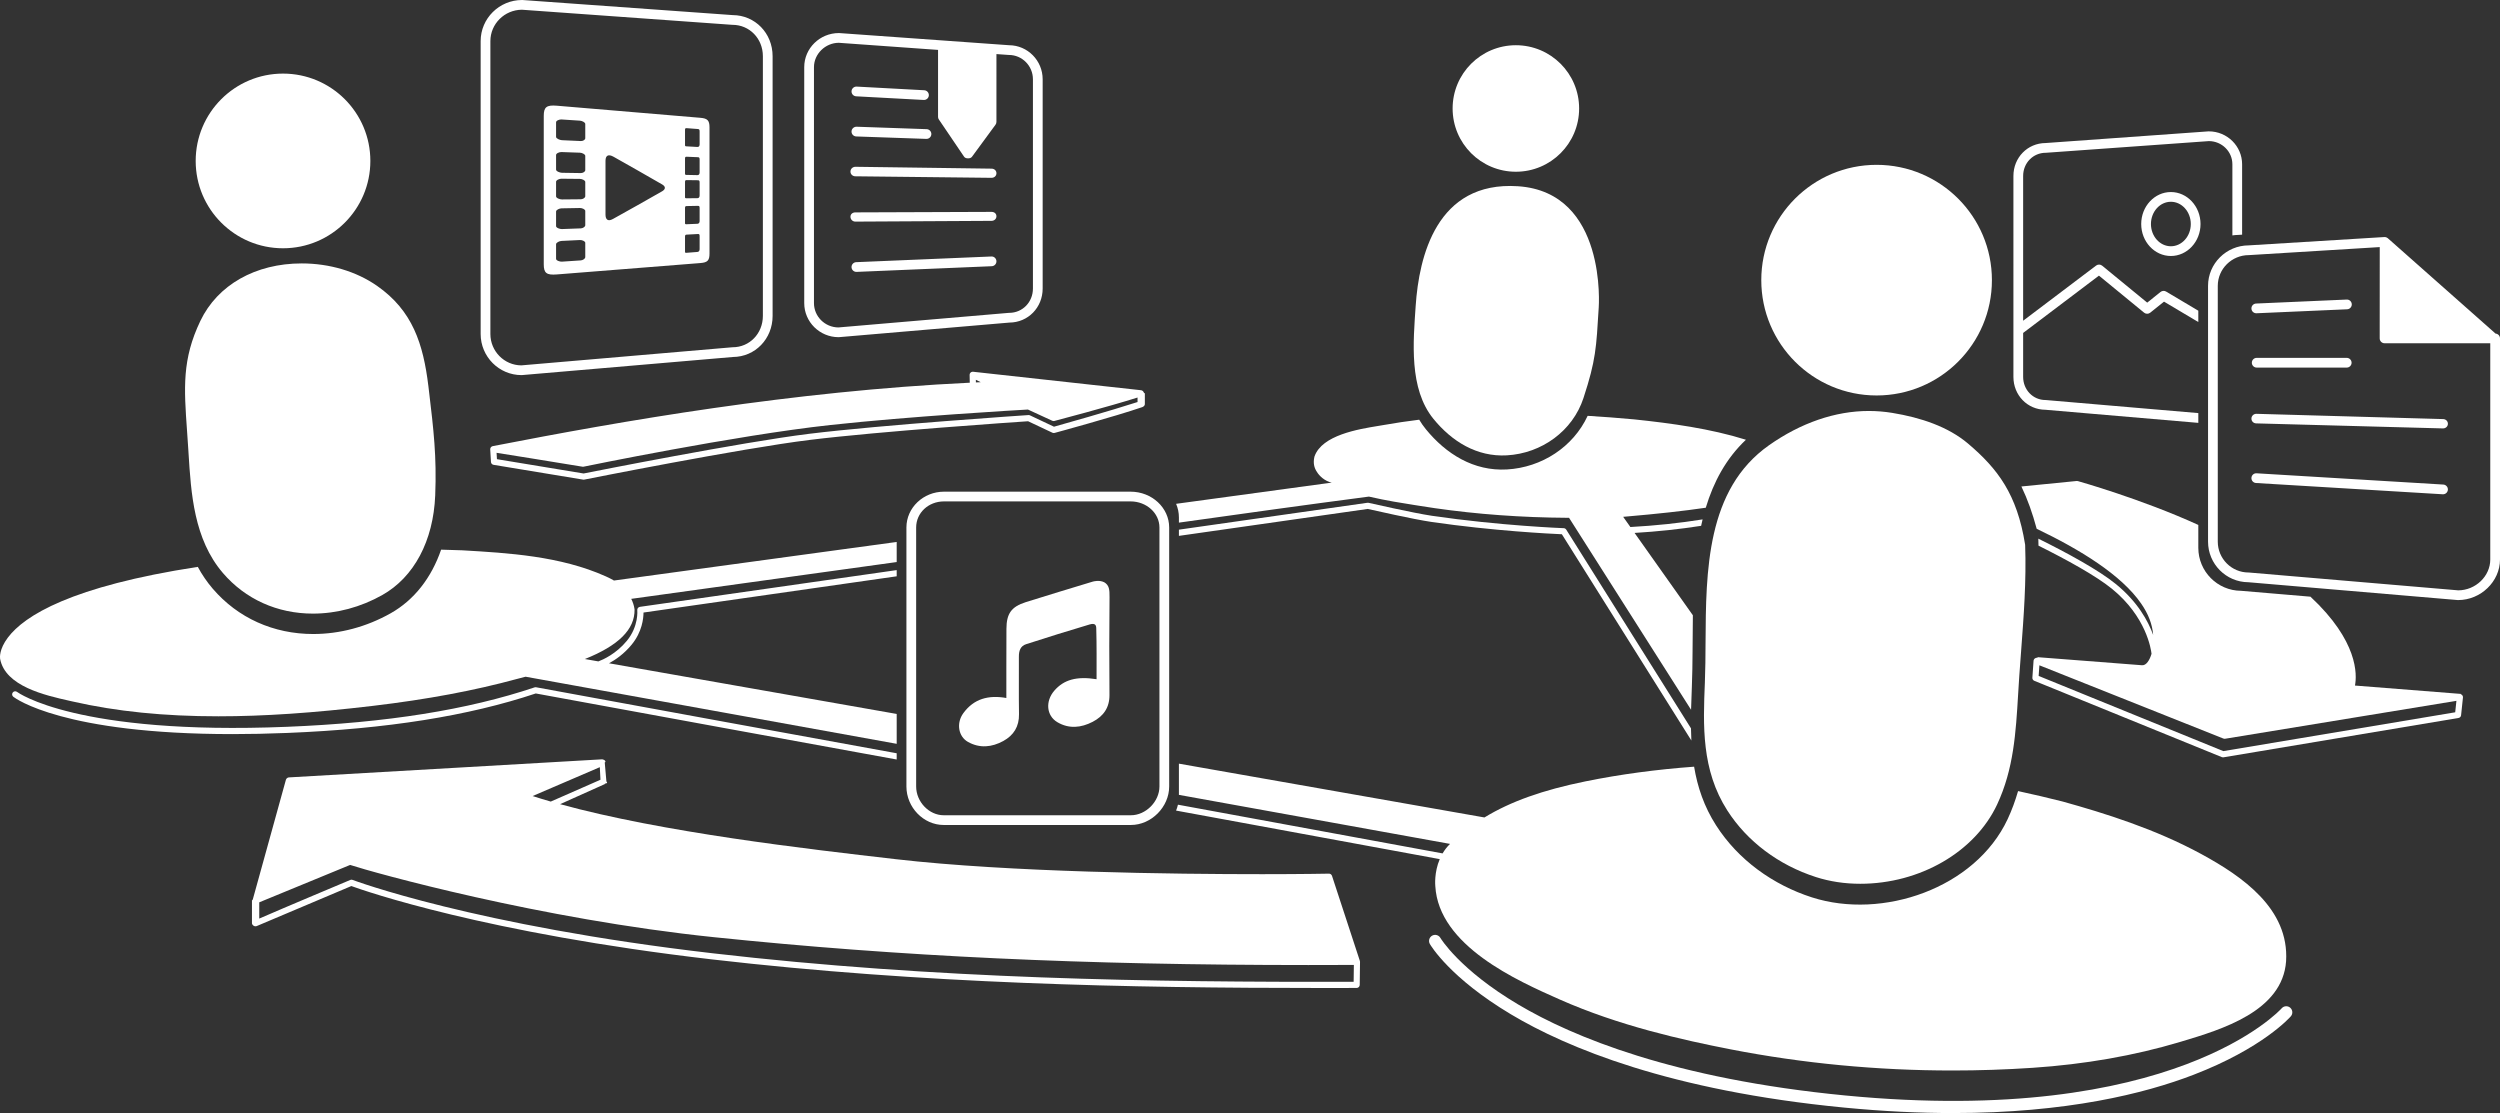<?xml version="1.0" encoding="utf-8"?>
<!-- Generator: Adobe Illustrator 16.0.0, SVG Export Plug-In . SVG Version: 6.00 Build 0)  -->
<!DOCTYPE svg PUBLIC "-//W3C//DTD SVG 1.1//EN" "http://www.w3.org/Graphics/SVG/1.1/DTD/svg11.dtd">
<svg version="1.1" id="Layer_2" xmlns="http://www.w3.org/2000/svg" xmlns:xlink="http://www.w3.org/1999/xlink" x="0px" y="0px"
	 width="100%" height="100%" viewBox="0 0 1027.56 457.489" enable-background="new 0 0 1027.56 457.489"
	 xml:space="preserve">
<rect x="0" y="0" width="1027.56" height="457.489" fill="#333333" stroke="none"/>
<g>
	<path fill="#FFFFFF" d="M399.846,152.804c-0.025,0-0.048-0.014-0.074-0.013c-0.039,0.001-0.071,0.02-0.108,0.024
		c-0.104,0.011-0.203,0.031-0.3,0.066c-0.053,0.02-0.102,0.041-0.151,0.067c-0.087,0.046-0.165,0.102-0.239,0.167
		c-0.044,0.039-0.087,0.075-0.125,0.12c-0.061,0.07-0.106,0.148-0.15,0.232c-0.03,0.057-0.063,0.11-0.085,0.172
		c-0.007,0.021-0.023,0.037-0.029,0.059c-0.024,0.083-0.02,0.165-0.027,0.248c-0.004,0.044-0.024,0.083-0.023,0.129l0.061,3.226
		c-72.799,3.473-142.71,15.674-196.085,26.077c-0.068,0.013-0.125,0.049-0.189,0.073c-0.058,0.021-0.117,0.036-0.17,0.066
		c-0.091,0.049-0.167,0.115-0.241,0.184c-0.038,0.035-0.082,0.062-0.115,0.101c-0.091,0.107-0.163,0.229-0.214,0.362
		c-0.004,0.012-0.014,0.021-0.019,0.034c-0.049,0.138-0.075,0.287-0.072,0.441c0,0.01,0.005,0.018,0.005,0.028
		c0,0.009-0.004,0.016-0.003,0.025l0.306,5.193c0.035,0.59,0.474,1.077,1.057,1.172c5.171,0.844,36.839,6.083,36.839,6.083
		c0.068,0.011,0.137,0.017,0.206,0.017c0.083,0,0.166-0.008,0.248-0.025c0.639-0.127,64.213-12.809,92.707-16.319
		c28.704-3.536,84.903-7.347,89.721-7.67l10.011,4.725c0.273,0.128,0.581,0.155,0.873,0.076c0.245-0.067,24.831-6.747,36.037-10.602
		c0.51-0.175,1.064-0.655,1.064-1.194v-4.5c0-0.021-0.224-0.039-0.225-0.06c-0.001-0.025-0.099-0.049-0.102-0.075
		c-0.009-0.084-0.096-0.158-0.121-0.236c-0.015-0.049-0.048-0.1-0.068-0.146c-0.063-0.139-0.159-0.268-0.266-0.374
		c-0.004-0.004-0.017-0.006-0.021-0.01c-0.104-0.102-0.229-0.182-0.364-0.243c-0.047-0.021-0.102-0.027-0.152-0.043
		c-0.077-0.024-0.149-0.058-0.232-0.067l-69.076-7.597C399.904,152.795,399.876,152.806,399.846,152.804z M432.534,172.955
		c0.265,0.122,0.539,0.148,0.821,0.076c0.234-0.061,22.204-5.828,34.204-9.637v1.853c-11,3.566-31.051,9.234-34.343,10.141
		l-9.873-4.666c-0.194-0.091-0.402-0.136-0.616-0.118c-0.599,0.04-60.261,4.02-90.185,7.706
		c-27.727,3.416-88.452,15.465-92.666,16.304c-2.697-0.446-28.661-4.742-35.62-5.883l-0.154-2.616l13.978,2.234
		c9.147,1.461,21.336,3.476,21.337,3.476c0.068,0.011,0.137,0.017,0.206,0.017c0.086,0,0.171-0.009,0.256-0.026
		c0.619-0.128,62.33-12.861,101.35-17.12c32.905-3.592,77.114-6.136,81.273-6.371L432.534,172.955z M403.109,157.094
		c-0.665,0.028-1.327,0.063-1.991,0.093l-0.021-1.084L403.109,157.094z"/>
	<path fill="#FFFFFF" d="M619.36,187.159c14.296-0.816,27.039-9.979,31.493-23.579c5.1-15.579,5.257-20.589,6.26-37.147
		c0,0,3.592-47.472-33.218-49.886c-33.52-2.198-40.658,29.063-42.016,49.128c-0.998,14.753-2.831,34.06,7.288,46.48
		C596.717,181.415,607.016,187.866,619.36,187.159z"/>
	<path fill="#FFFFFF" d="M700.745,280.468c-0.722,17.686-1.469,35.972,9.237,52.675c8.146,12.707,21.07,22.42,36.394,27.349
		c5.696,1.832,11.832,2.761,18.236,2.761c24.542,0,47.155-13.107,56.27-32.616c6.787-14.526,7.677-29.462,8.62-45.274
		c0.147-2.474,0.295-4.955,0.468-7.442c0.235-3.387,0.49-6.77,0.746-10.15c1.081-14.319,2.2-29.126,1.67-43.791
		c-0.003-0.088-0.023-0.174-0.037-0.262c-3.289-20.554-11.21-31.025-23.414-41.378c-8.178-6.935-19.398-10.71-31.196-12.639
		c-3.174-0.519-6.41-0.781-9.62-0.781c-13.761,0-27.961,4.884-41.064,14.125c-25.678,18.11-25.866,51.56-26.033,81.073
		C700.988,269.852,700.958,275.271,700.745,280.468z"/>
	<path fill="#FFFFFF" d="M558.938,394.952l-11.451-34.945c-0.17-0.52-0.654-0.918-1.199-0.918c-0.007,0-0.014,0-0.02,0
		c-0.107,0-10.88,0.219-27.435,0.219c-36.208,0-103.927-0.778-150.659-6.163c-36.851-4.247-95.848-11.038-137.968-22.612
		l18.412-8.262c0.002-0.004,0.002-0.182,0.003-0.182c0.002,0,0.003,0,0.005,0c0.286,0,0.934-0.167,0.934-0.431c0,0,0,0.092,0,0.091
		c0-0.078-0.088-0.115-0.067-0.201c0.029-0.125-0.241-0.232-0.251-0.362l-0.682-7.8c0-0.002,0-0.003,0-0.004
		c0-0.002,0-0.003,0-0.004c0-0.034,0.185-0.062,0.18-0.095c-0.005-0.041,0.105-0.082,0.096-0.123
		c-0.012-0.05,0.009-0.09-0.008-0.137c-0.015-0.042,0.01-0.089-0.008-0.128c-0.009-0.018-0.012-0.028-0.021-0.045
		c-0.004-0.009-0.005-0.014-0.01-0.022c-0.041-0.07-0.086-0.131-0.14-0.192c-0.047-0.056-0.089-0.11-0.146-0.156
		c-0.067-0.056-0.143-0.094-0.22-0.134c-0.058-0.029-0.108-0.066-0.171-0.087c-0.136-0.046-0.281-0.117-0.433-0.115
		c-0.012,0-0.021-0.055-0.034-0.055c-0.001,0-0.001,0-0.002,0c-0.002,0-0.003,0-0.005,0l-128.979,7.443
		c-0.157,0.008-0.303,0.078-0.441,0.14c-0.044,0.021-0.081,0.06-0.122,0.084c-0.089,0.053-0.17,0.119-0.243,0.191
		c-0.037,0.036-0.07,0.074-0.102,0.115c-0.064,0.08-0.114,0.17-0.158,0.266c-0.02,0.044-0.043,0.083-0.058,0.129
		c-0.006,0.017-0.017,0.031-0.022,0.049l-13.613,49.195c-0.028,0.102-0.184,0.205-0.187,0.308c0,0.01-0.152,0.019-0.152,0.029v9.426
		c0,0.423,0.358,0.817,0.71,1.052c0.353,0.234,0.872,0.277,1.261,0.112c8.1-3.398,35.021-14.805,38.88-16.442
		c5.366,1.952,55.109,19.366,148.308,30.157c86.61,10.028,171.273,11.747,250.425,11.747c4.839,0,9.674-0.007,14.471-0.018
		c0.689-0.002,1.254-0.557,1.263-1.246l0.122-9.464c0-0.014-0.007-0.025-0.007-0.038
		C558.99,395.199,558.978,395.074,558.938,394.952z M226.987,323.728c0.001-0.001,0.002-0.002,0.003-0.002l19.55-8.4l0.264,5.17
		l-20.427,8.972c-2.557-0.739-5.054-1.495-7.461-2.272L226.987,323.728z M556.377,403.549
		c-82.831,0.183-172.032-1.142-263.349-11.715c-97.986-11.346-147.672-29.999-148.163-30.187c-0.304-0.116-0.552-0.108-0.853,0.018
		c-0.287,0.122-27.453,11.518-37.453,15.897v-6.679l37.354-15.371c9.427,3.1,78.047,22.293,149.609,29.704
		c76.385,7.911,151.701,11.439,244.258,11.439c6.212,0,12.43-0.017,18.69-0.044L556.377,403.549z"/>
	<path fill="#FFFFFF" d="M77.409,184.928l0.076,1.227c1.031,16.609,2.201,35.436,14.137,49.363
		c9.225,10.764,22.365,16.691,37.001,16.691c9.79,0,19.651-2.643,28.516-7.641c13.057-7.362,20.981-22.277,21.742-40.922
		c0.651-15.943-0.686-27.154-2.535-42.67l-0.267-2.239c-2.106-17.39-6.501-31.059-21.103-41.243
		c-8.525-5.946-19.524-9.221-30.968-9.221c-19.01,0-34.583,8.835-41.657,23.635c-7.554,15.804-6.727,27.483-5.476,45.16
		C77.051,179.545,77.236,182.155,77.409,184.928z"/>
	<circle fill="#FFFFFF" cx="116.328" cy="66.148" r="35.898"/>
	<circle fill="#FFFFFF" cx="771.328" cy="115.148" r="47.397"/>
	<circle fill="#FFFFFF" cx="623.06" cy="44.588" r="26"/>
	<polygon fill="#FFFFFF" points="837.193,270.088 837.56,270.117 837.56,270.088 	"/>
	<path fill="#FFFFFF" d="M344.685,138.588c0.057,0,0.114-0.002,0.17-0.007l70.043-5.993c7.668-0.047,13.662-6.179,13.662-14v-86
		c0-7.695-6.184-13.959-13.801-14l-69.807-4.995c-0.047-0.003-0.095-0.005-0.143-0.005c-7.857,0-14.25,6.28-14.25,14v97
		C330.56,132.308,336.896,138.588,344.685,138.588z M334.56,27.588c0-5.398,4.655-9.962,10.182-10l40.818,2.921v27.579
		c0,0.398,0.119,0.704,0.341,1.034l10.334,15.25c0.365,0.542,0.972,0.715,1.625,0.715c0.011,0,0.023,0,0.034,0
		c0.64,0,1.243-0.14,1.619-0.659l9.666-13.167c0.248-0.341,0.381-0.752,0.381-1.174V22.227l4.982,0.356
		c0.047,0.003,0.095,0.005,0.143,0.005c5.445,0,9.875,4.486,9.875,10v86c0,5.607-4.283,10-9.75,10c-0.057,0-0.114,0.002-0.17,0.007
		l-70.036,5.992c-5.545-0.043-10.043-4.512-10.043-10V27.588z"/>
	<path fill="#FFFFFF" d="M351.888,39.585l27.782,1.5c0.037,0.002,0.073,0.003,0.11,0.003c1.055,0,1.938-0.826,1.995-1.892
		c0.06-1.103-0.786-2.045-1.889-2.105l-27.782-1.5c-1.081-0.053-2.045,0.787-2.105,1.889
		C349.939,38.583,350.785,39.526,351.888,39.585z"/>
	<path fill="#FFFFFF" d="M351.927,56.086l28.813,1.002c0.023,0,0.047,0,0.071,0c1.072,0,1.96-0.85,1.998-1.931
		c0.038-1.104-0.826-2.03-1.93-2.068l-28.813-1.002c-1.071-0.021-2.03,0.825-2.068,1.93
		C349.959,55.121,350.823,56.047,351.927,56.086z"/>
	<path fill="#FFFFFF" d="M351.533,72.462l56,0.626c0.009,0,0.018,0,0.027,0c1.092,0,1.985-0.762,2-1.857
		c0.015-1.104-0.869-1.896-1.973-1.911l-56-0.766c-1.101,0.009-2.012,0.838-2.027,1.942
		C349.545,71.602,350.428,72.447,351.533,72.462z"/>
	<path fill="#FFFFFF" d="M351.559,91.088c0.005,0,0.01,0,0.015,0l56-0.313c1.105-0.008,1.994-0.806,1.985-1.91
		c-0.008-1.1-0.902-1.777-2-1.777c-0.005,0-0.01,0-0.015,0l-56,0.208c-1.105,0.009-1.994,0.702-1.985,1.807
		C349.568,90.203,350.461,91.088,351.559,91.088z"/>
	<path fill="#FFFFFF" d="M407.476,105.423l-55.563,2.334c-1.104,0.046-1.96,0.979-1.914,2.082c0.045,1.075,0.931,1.916,1.997,1.916
		c0.028,0,0.057,0,0.085-0.002l55.563-2.334c1.104-0.046,1.96-0.979,1.914-2.082C409.511,106.233,408.583,105.359,407.476,105.423z"
		/>
	<path fill="#FFFFFF" d="M484.56,212.679v2.136c25.82-3.635,52.149-7.304,78.1-10.703c7.042,1.646,14.166,2.756,18.444,3.423
		c0.858,0.134,1.603,0.25,2.21,0.349c17.146,2.799,35.243,4.427,53.79,4.84c2.606,0.058,5.214,0.09,7.821,0.115
		c15.531,24.438,34.086,53.631,50.146,78.896c0.071-3.22,0.198-6.465,0.332-9.735c0.372-9.101,0.242-19.013,0.407-29.112
		l-23.963-33.844c9.424-0.564,18.577-1.544,27.358-2.916c0.191-0.886,0.392-1.768,0.605-2.643
		c-9.485,1.521-19.428,2.57-29.681,3.132l-2.971-4.194c0.354-0.031,0.727-0.063,1.116-0.096c12.845-1.098,23.748-2.303,32.84-3.641
		c3.189-10.572,8.302-20.189,16.503-27.941c-14.678-4.594-30.597-6.758-45.878-8.367c-6.632-0.61-13.002-1.094-19.178-1.461
		c-5.941,12.787-18.841,21.221-33.179,22.04c-13.639,0.78-25.018-6.347-33.355-16.576c-1.005-1.233-1.899-2.53-2.702-3.878
		c-5.007,0.62-9.925,1.35-14.756,2.213c-0.64,0.115-1.387,0.236-2.218,0.372c-8.028,1.31-22.971,3.748-26.052,12.503
		c-0.019,0.053-0.034,0.106-0.047,0.16c-0.581,2.521-0.114,4.513,0.99,6.15c0.962,1.646,3.254,3.875,6.129,4.458l-63.962,8.72
		C484.143,208.821,484.56,210.704,484.56,212.679z"/>
	<path fill="#FFFFFF" d="M672.249,263.081c-14.045-22.367-27.311-43.494-28.493-45.392c-0.222-0.355-0.605-0.578-1.024-0.594
		c-0.26-0.009-26.262-1.002-54.155-5.089c-7.512-1.102-25.884-5.294-26.068-5.336c-0.152-0.035-0.307-0.042-0.458-0.02
		c-17.94,2.543-45.668,6.502-77.49,11.055v2.551c31.835-4.555,59.601-8.52,77.613-11.072c2.241,0.51,18.795,4.258,26.038,5.32
		c25.532,3.742,49.487,4.902,53.756,5.086c2.47,3.944,14.964,23.842,28.145,44.832c9.247,14.729,18.683,29.754,25.082,39.949
		c-0.086-1.66-0.137-3.33-0.162-5.008C688.785,289.414,680.446,276.133,672.249,263.081z"/>
	<path fill="#FFFFFF" d="M29.839,288.327c17.937,4.099,37.552,6.091,59.966,6.091c18.633,0,38.801-1.364,63.47-4.292
		c22.281-2.644,41.691-6.273,59.341-11.096c1.004-0.273,2.153-0.568,3.416-0.887l152.528,27.585v-12.28l-118.243-20.825
		c2.686-1.45,6.186-3.852,9.302-7.649c4.317-5.262,4.869-10.799,4.878-13.207c15.185-2.156,56.237-8.039,104.063-14.893v-2.551
		c-49.218,7.054-91.324,13.088-105.545,15.104c-0.673,0.095-1.15,0.711-1.078,1.387c0.007,0.064,0.636,6.579-4.27,12.559
		c-4.426,5.394-9.817,7.768-11.726,8.48l-5.549-0.978c13.862-5.53,20.557-12.206,20.421-20.322c0-0.06-0.005-0.12-0.013-0.179
		c-0.222-1.617-0.759-3.049-1.345-4.236c27.024-3.758,54.075-7.502,81.125-11.246c9.33-1.292,18.651-2.588,27.98-3.88v-8.259
		L252.355,238.61c-1.009-0.591-2.118-1.155-3.371-1.717c-18.641-8.355-40.061-9.603-58.985-10.705
		c-2.86-0.117-5.764-0.205-8.689-0.268c-3.973,11.572-11.086,20.709-20.724,26.144c-9.898,5.581-20.908,8.531-31.839,8.531
		c-16.341,0-31.012-6.618-41.312-18.638c-2.419-2.822-4.437-5.826-6.135-8.961c-52.069,7.99-71.246,20.037-78.046,29.045
		c-3.667,4.858-3.276,8.293-3.212,8.713c2.064,11.328,18.549,15.039,28.398,17.257L29.839,288.327z"/>
	<path fill="#FFFFFF" d="M591.769,353.123c-2.326,5.478-1.857,10.76-1.826,11.054c1.357,24.57,33.694,38.904,51.067,46.605
		c24.354,10.795,50.43,16.648,70.425,20.543c29.559,5.756,60.188,8.676,91.04,8.676c10.935,0,22.032-0.371,32.984-1.104
		c21.468-1.434,41.864-5.013,60.622-10.638l0.595-0.179c16.534-4.953,41.521-12.441,42.961-33.004
		c1.319-21.524-17.918-34.834-34.824-44.024c-19.003-10.331-39.473-16.716-57.024-21.606c-6.103-1.548-12.21-2.978-18.313-4.292
		c-1.122,3.88-2.508,7.721-4.277,11.508c-13.322,28.516-51.546,41.477-80.454,32.179c-15.97-5.136-30.27-15.367-39.378-29.577
		c-4.98-7.77-7.668-15.831-9.047-24.136c-15.418,1.127-30.383,3.137-44.608,6.025c-17.635,3.58-30.866,8.302-41.571,14.842
		l-125.58-22.117v12.83l111.438,20.154c-1.26,1.223-2.255,2.551-3.054,3.91l-77.585-14.291c-10.543-1.942-20.931-3.852-31.193-5.736
		c-0.188,0.832-0.453,1.639-0.768,2.426c10.363,1.903,20.854,3.832,31.504,5.793L591.769,353.123z"/>
	<path fill="#FFFFFF" d="M220.218,285.026c52.012,9.58,100.404,18.407,147.201,26.943c0.379,0.068,0.761,0.139,1.141,0.207v-2.566
		c-0.229-0.041-0.459-0.083-0.688-0.125c-46.894-8.554-95.384-17.398-147.518-27.002c-0.209-0.037-0.426-0.023-0.63,0.045
		c-27.542,9.244-60.818,14.545-101.729,16.206C31.274,302.255,7.254,284.578,7.024,284.401c-0.55-0.429-1.343-0.33-1.772,0.219
		c-0.429,0.55-0.331,1.344,0.218,1.771c0.878,0.686,20.527,15.343,90.06,15.342c7.002-0.001,14.521-0.149,22.567-0.477
		C159.098,299.592,192.507,294.282,220.218,285.026z"/>
	<path fill="#FFFFFF" d="M388.013,202.088c-8.521,0-15.453,6.606-15.453,14.727v106.449c0,8.577,7.014,15.824,15.316,15.824h76.955
		c8.379,0,15.729-7.395,15.729-15.824V216.815c0-8.12-7.117-14.727-15.865-14.727H388.013z M476.56,216.815v106.449
		c0,6.188-5.59,11.824-11.729,11.824h-76.955c-6.028,0-11.316-5.525-11.316-11.824V216.815c0-6.015,5.031-10.727,11.453-10.727
		h76.682C471.237,206.088,476.56,210.901,476.56,216.815z"/>
	<path fill="#FFFFFF" d="M453.863,239.323c-1.979-0.992-4.308-0.394-4.824-0.234c-9.139,2.803-18.306,5.516-27.416,8.405
		c-5.959,1.891-7.915,4.729-7.953,10.936c-0.031,5.068-0.03,10.137-0.036,15.206c-0.004,4.361-0.001,8.725-0.001,13.256
		c-7.382-1.309-13.362,0.329-17.673,6.227c-2.967,4.058-2.107,9.577,1.898,11.826c4.848,2.719,9.834,2.197,14.53-0.378
		c4.243-2.326,6.532-5.939,6.446-11.017c-0.133-7.883-0.006-15.77-0.051-23.654c-0.014-2.358,0.607-4.355,2.989-5.123
		c8.669-2.799,17.368-5.508,26.098-8.107c2.351-0.699,2.717,0.399,2.718,1.668c0.197,6.921,0.125,13.85,0.125,20.838
		c-8.207-1.298-13.476,0.197-17.383,4.726c-3.715,4.306-3.265,10.24,1.256,12.929c4.768,2.834,9.773,2.325,14.529-0.146
		c4.398-2.285,6.944-5.789,6.902-11.056c-0.105-13.403-0.115-26.81,0.027-40.213C456.078,242.299,455.899,240.528,453.863,239.323z"
		/>
	<path fill="#FFFFFF" d="M214.358,154.177c0.057,0,0.114-0.002,0.171-0.007l86.702-7.439c9.163-0.048,16.328-7.451,16.328-16.894
		V23.099c0-9.448-7.204-16.854-16.415-16.894l-86.405-6.2C214.692,0.002,214.645,0,214.597,0c-9.395,0-17.037,7.579-17.037,16.894
		v120.39C197.56,146.598,205.096,154.177,214.358,154.177z M201.56,16.894c0-7.086,5.811-12.856,12.968-12.894l86.401,6.201
		c0.047,0.003,0.095,0.005,0.143,0.005c7.003,0,12.488,5.664,12.488,12.894v106.737c0,7.23-5.454,12.894-12.417,12.894
		c-0.057,0-0.114,0.002-0.171,0.007l-86.696,7.439c-7.02-0.045-12.716-5.812-12.716-12.893V16.894z"/>
	<path fill="#FFFFFF" d="M228.89,112.8c21.751-1.723,41.318-3.276,59.015-4.683c2.925-0.233,3.717-1.063,3.717-3.898
		c0.006-16.616,0.006-35.278,0-51.895c-0.001-2.803-0.821-3.656-3.728-3.903c-8.633-0.73-47.848-4.033-59.021-4.972
		c-4.198-0.354-5.377,0.54-5.378,4.174c-0.003,19.647-0.003,41.341,0,60.989C223.495,112.261,224.636,113.137,228.89,112.8z
		 M282.146,52.672l4.806,0.367c0.614,0.044,0.608,0.56,0.608,1.166v5.155c0,0.605-0.271,1.074-0.887,1.043l-4.64-0.26
		c-0.636-0.031-0.473-0.551-0.473-1.167v-5.259C281.56,53.1,281.511,52.627,282.146,52.672z M281.56,70.749v-5.257
		c0-0.617-0.049-1.101,0.586-1.076l4.806,0.2c0.614,0.024,0.608,0.53,0.608,1.134v5.154c0,0.606-0.271,1.088-0.887,1.078
		l-4.64-0.093C281.396,71.877,281.56,71.366,281.56,70.749z M281.56,80.383v-5.257c0-0.618-0.049-1.109,0.586-1.102l4.806,0.062
		c0.614,0.007,0.608,0.506,0.608,1.111v5.154c0,0.605-0.271,1.099-0.887,1.105l-4.64,0.042C281.396,81.503,281.56,81,281.56,80.383z
		 M281.56,91.087V85.83c0-0.618-0.049-1.119,0.586-1.13l4.806-0.091c0.614-0.011,0.608,0.478,0.608,1.083v5.154
		c0,0.605-0.271,1.111-0.887,1.135l-4.64,0.194C281.396,92.2,281.56,91.703,281.56,91.087z M281.56,102.861v-5.258
		c0-0.617-0.049-1.128,0.586-1.161l4.806-0.258c0.614-0.031,0.608,0.448,0.608,1.052v5.156c0,0.605-0.271,1.123-0.887,1.167
		l-4.64,0.36C281.396,103.965,281.56,103.479,281.56,102.861z M248.877,66.042c0.019-2.195,1.218-2.787,3.312-1.608
		c6.914,3.894,13.57,7.676,19.968,11.373c1.498,0.865,1.492,1.965-0.034,2.833c-6.481,3.689-13.197,7.511-20.215,11.384
		c-2.127,1.176-3.018,0.102-3.032-1.776C248.848,84.507,248.845,69.702,248.877,66.042z M228.56,50.261
		c0-0.705,1.387-1.219,2.213-1.161l7.625,0.5c0.794,0.056,2.162,0.671,2.162,1.357v5.853c0,0.687-1.015,1.208-1.808,1.168
		l-7.789-0.353c-0.826-0.041-2.403-0.654-2.403-1.358V50.261z M228.56,63.712c0-0.706,1.387-1.248,2.213-1.216l7.625,0.266
		c0.794,0.03,2.162,0.615,2.162,1.302v5.851c0,0.688-1.015,1.236-1.808,1.222l-7.789-0.119c-0.826-0.015-2.403-0.597-2.403-1.302
		V63.712z M228.56,74.717c0-0.706,1.387-1.271,2.213-1.261l7.625,0.075c0.794,0.008,2.162,0.569,2.162,1.256v5.851
		c0,0.687-1.015,1.258-1.808,1.266l-7.789,0.073c-0.826,0.008-2.403-0.55-2.403-1.255V74.717z M228.56,86.944
		c0-0.705,1.387-1.294,2.213-1.31l7.625-0.139c0.794-0.015,2.162,0.52,2.162,1.207v5.851c0,0.687-1.015,1.282-1.808,1.314
		l-7.789,0.285c-0.826,0.032-2.403-0.498-2.403-1.203V86.944z M228.56,100.394c0-0.706,1.387-1.322,2.213-1.364l7.625-0.373
		c0.794-0.041,2.162,0.463,2.162,1.15v5.853c0,0.687-1.015,1.308-1.808,1.367l-7.789,0.519c-0.826,0.06-2.403-0.44-2.403-1.145
		V100.394z"/>
	<path fill="#FFFFFF" d="M880.089,92.075c0,7.247,5.469,13.143,12.191,13.143c6.722,0,12.189-5.896,12.189-13.143
		s-5.468-13.143-12.189-13.143C885.558,78.932,880.089,84.828,880.089,92.075z M900.47,92.075c0,5.042-3.674,9.143-8.189,9.143
		c-4.517,0-8.191-4.102-8.191-9.143s3.675-9.143,8.191-9.143C896.796,82.932,900.47,87.033,900.47,92.075z"/>
	<path fill="#FFFFFF" d="M840.688,168.422l62.872,5.387v-4.014l-62.612-5.365c-0.057-0.005-0.114-0.007-0.171-0.007
		c-5.168,0-9.217-4.183-9.217-9.523v-18.055l31.156-23.552l18.556,15.218c0.732,0.6,1.779,0.606,2.519,0.015l5.674-4.542
		l14.096,8.382v-4.654l-13.241-7.874c-0.716-0.425-1.622-0.364-2.272,0.158l-5.49,4.395l-18.521-15.189
		c-0.715-0.586-1.737-0.606-2.475-0.049l-30.001,22.679V72.317c0-5.34,4.087-9.523,9.305-9.523c0.048,0,0.096-0.001,0.143-0.005
		l66.924-4.796c5.315,0.037,9.629,4.294,9.629,9.523V96.76c0.774-0.116,1.561-0.198,2.366-0.201l1.634-0.104v-28.94
		c0-7.457-6.145-13.523-13.697-13.523c-0.048,0-0.096,0.001-0.143,0.005l-66.93,4.796c-7.426,0.039-13.23,5.965-13.23,13.523V154.9
		C827.56,162.452,833.319,168.375,840.688,168.422z"/>
	<path fill="#FFFFFF" d="M1012.3,286.321c-0.014-0.07-0.023-0.139-0.047-0.204c-0.031-0.085-0.077-0.159-0.125-0.235
		c-0.036-0.056-0.065-0.113-0.109-0.162c-0.062-0.071-0.137-0.125-0.214-0.18c-0.05-0.037-0.094-0.08-0.149-0.108
		c-0.098-0.051-0.206-0.177-0.317-0.201c-0.044-0.01-0.081-0.142-0.128-0.142c-0.006,0-0.01,0-0.016,0s-0.011,0.098-0.017,0.098
		l-43.227-3.408c0.864-4.548,1.297-18.285-18.298-36.528l-28.544-2.418c-9.686-0.048-17.55-7.952-17.55-17.677v-9.396
		c-23.467-10.702-49.213-17.937-49.52-18.022c-0.15-0.042-0.31-0.056-0.463-0.04l-22.735,2.252
		c2.574,5.337,4.591,11.088,6.285,17.395c17.788,8.521,34.841,18.939,42.979,30.797c2.954,4.301,4.523,8.391,4.898,12.834
		c-2.062-5.687-6.374-13.636-15.366-20.939c-7.063-5.737-19.772-12.66-31.84-18.637c0.027,0.959,0.051,1.918,0.066,2.877
		c11.608,5.789,23.576,12.354,30.182,17.72c14.156,11.499,16.087,24.934,16.285,26.736c-0.77,2.556-2.125,4.845-3.929,4.698
		l-42.843-3.312v0.12c0-0.002-0.227,0.082-0.248,0.082c-0.133-0.002-0.357,0.046-0.481,0.084c-0.101,0.029-0.233,0.102-0.321,0.154
		c-0.043,0.026-0.111,0.054-0.151,0.084c-0.07,0.055-0.137,0.126-0.193,0.194c-0.047,0.054-0.098,0.106-0.135,0.169
		c-0.038,0.064-0.065,0.134-0.091,0.205c-0.02,0.052-0.055,0.096-0.066,0.15c-0.008,0.036-0.001,0.07-0.006,0.106
		c-0.005,0.031-0.023,0.058-0.025,0.09l-0.49,7.005c-0.038,0.545,0.278,1.053,0.784,1.258l77.09,31.381
		c0.151,0.062,0.313,0.094,0.476,0.094c0.069,0,0.14-0.006,0.208-0.018l96.605-16.176c0.56-0.094,0.988-0.549,1.048-1.112
		l0.771-7.31c0.003-0.029-0.01-0.057-0.008-0.086c0.001-0.033,0.016-0.064,0.014-0.098
		C1012.337,286.433,1012.311,286.379,1012.3,286.321z M1009.15,292.768l-95.306,15.958l-75.911-30.9l0.306-4.37l75.652,30.119
		c0.149,0.06,0.308,0.09,0.467,0.09c0.068,0,0.137-0.006,0.204-0.017l95.085-15.588L1009.15,292.768z"/>
	<path fill="#FFFFFF" d="M1025.722,137.104l-44.267-39.183c-0.058-0.051-0.128-0.081-0.19-0.125
		c-0.048-0.033-0.095-0.067-0.146-0.096c-0.098-0.056-0.195-0.104-0.3-0.143c-0.021-0.008-0.044-0.013-0.066-0.02
		c-0.226-0.075-0.458-0.109-0.696-0.101c-0.017,0-0.032-0.003-0.049-0.002l-0.024,0.001c-0.053,0.004-0.104,0.001-0.157,0.01
		l-55.563,3.41c-9.217,0.034-16.704,7.482-16.704,16.633v105.149c0,9.164,7.414,16.624,16.546,16.672l86.058,7.329
		c0.057,0.005,0.113,0.007,0.17,0.007c9.338,0,17.227-7.635,17.227-16.672v-90.887
		C1027.56,138.04,1026.749,137.188,1025.722,137.104z M1023.56,229.975c0,6.843-6.011,12.628-13.145,12.672l-86.052-7.329
		c-0.057-0.005-0.113-0.007-0.17-0.007c-6.966,0-12.634-5.685-12.634-12.672V117.49c0-6.966,5.728-12.633,12.768-12.633
		c0.041,0,0.082-0.001,0.122-0.004l53.68-3.295l-0.017,37.529c0,0.531,0.21,1.04,0.586,1.415c0.375,0.375,0.884,0.586,1.414,0.586
		h43.447V229.975z"/>
	<path fill="#FFFFFF" d="M927.388,128.76c0.03,0,0.06,0,0.09-0.002l37.25-1.634c1.104-0.048,1.959-0.982,1.91-2.086
		c-0.049-1.104-0.985-1.972-2.086-1.91l-37.25,1.634c-1.104,0.048-1.959,0.982-1.91,2.086
		C925.438,127.921,926.324,128.76,927.388,128.76z"/>
	<path fill="#FFFFFF" d="M964.56,147.088h-37c-1.104,0-2,0.896-2,2s0.896,2,2,2h37c1.104,0,2-0.896,2-2
		S965.664,147.088,964.56,147.088z"/>
	<path fill="#FFFFFF" d="M925.391,172.01c-0.031,1.104,0.839,1.981,1.943,2.012l76.754,2.066c0.019,0,0.038,0,0.057,0
		c1.078,0,1.968-0.777,1.998-1.862c0.031-1.104-0.839-1.943-1.943-1.974l-76.754-2.163
		C926.358,170.065,925.422,170.907,925.391,172.01z"/>
	<path fill="#FFFFFF" d="M1004.264,199.166l-76.754-4.631c-1.106-0.074-2.051,0.773-2.116,1.876
		c-0.066,1.103,0.773,2.05,1.876,2.117l76.754,4.631c0.041,0.002,0.081,0.003,0.122,0.003c1.05,0,1.931-0.818,1.994-1.879
		C1006.206,200.181,1005.366,199.233,1004.264,199.166z"/>
	<path fill="#FFFFFF" d="M937.814,414.448c-0.427,0.49-44.193,48.875-179.348,35.818c-70.462-6.808-111.985-24.083-134.411-37.377
		c-24.22-14.356-31.942-27.26-32.018-27.389c-0.69-1.191-2.219-1.599-3.41-0.912c-1.196,0.689-1.607,2.219-0.918,3.414
		c0.323,0.562,8.201,13.904,33.31,28.898c22.882,13.666,65.218,31.41,136.967,38.342c16.199,1.566,31.078,2.246,44.713,2.246
		c46.774,0,78.854-8.006,98.913-15.734c28.373-10.931,39.515-23.496,39.976-24.025c0.906-1.042,0.796-2.621-0.246-3.527
		C940.301,413.297,938.721,413.406,937.814,414.448z"/>
</g>
</svg>

